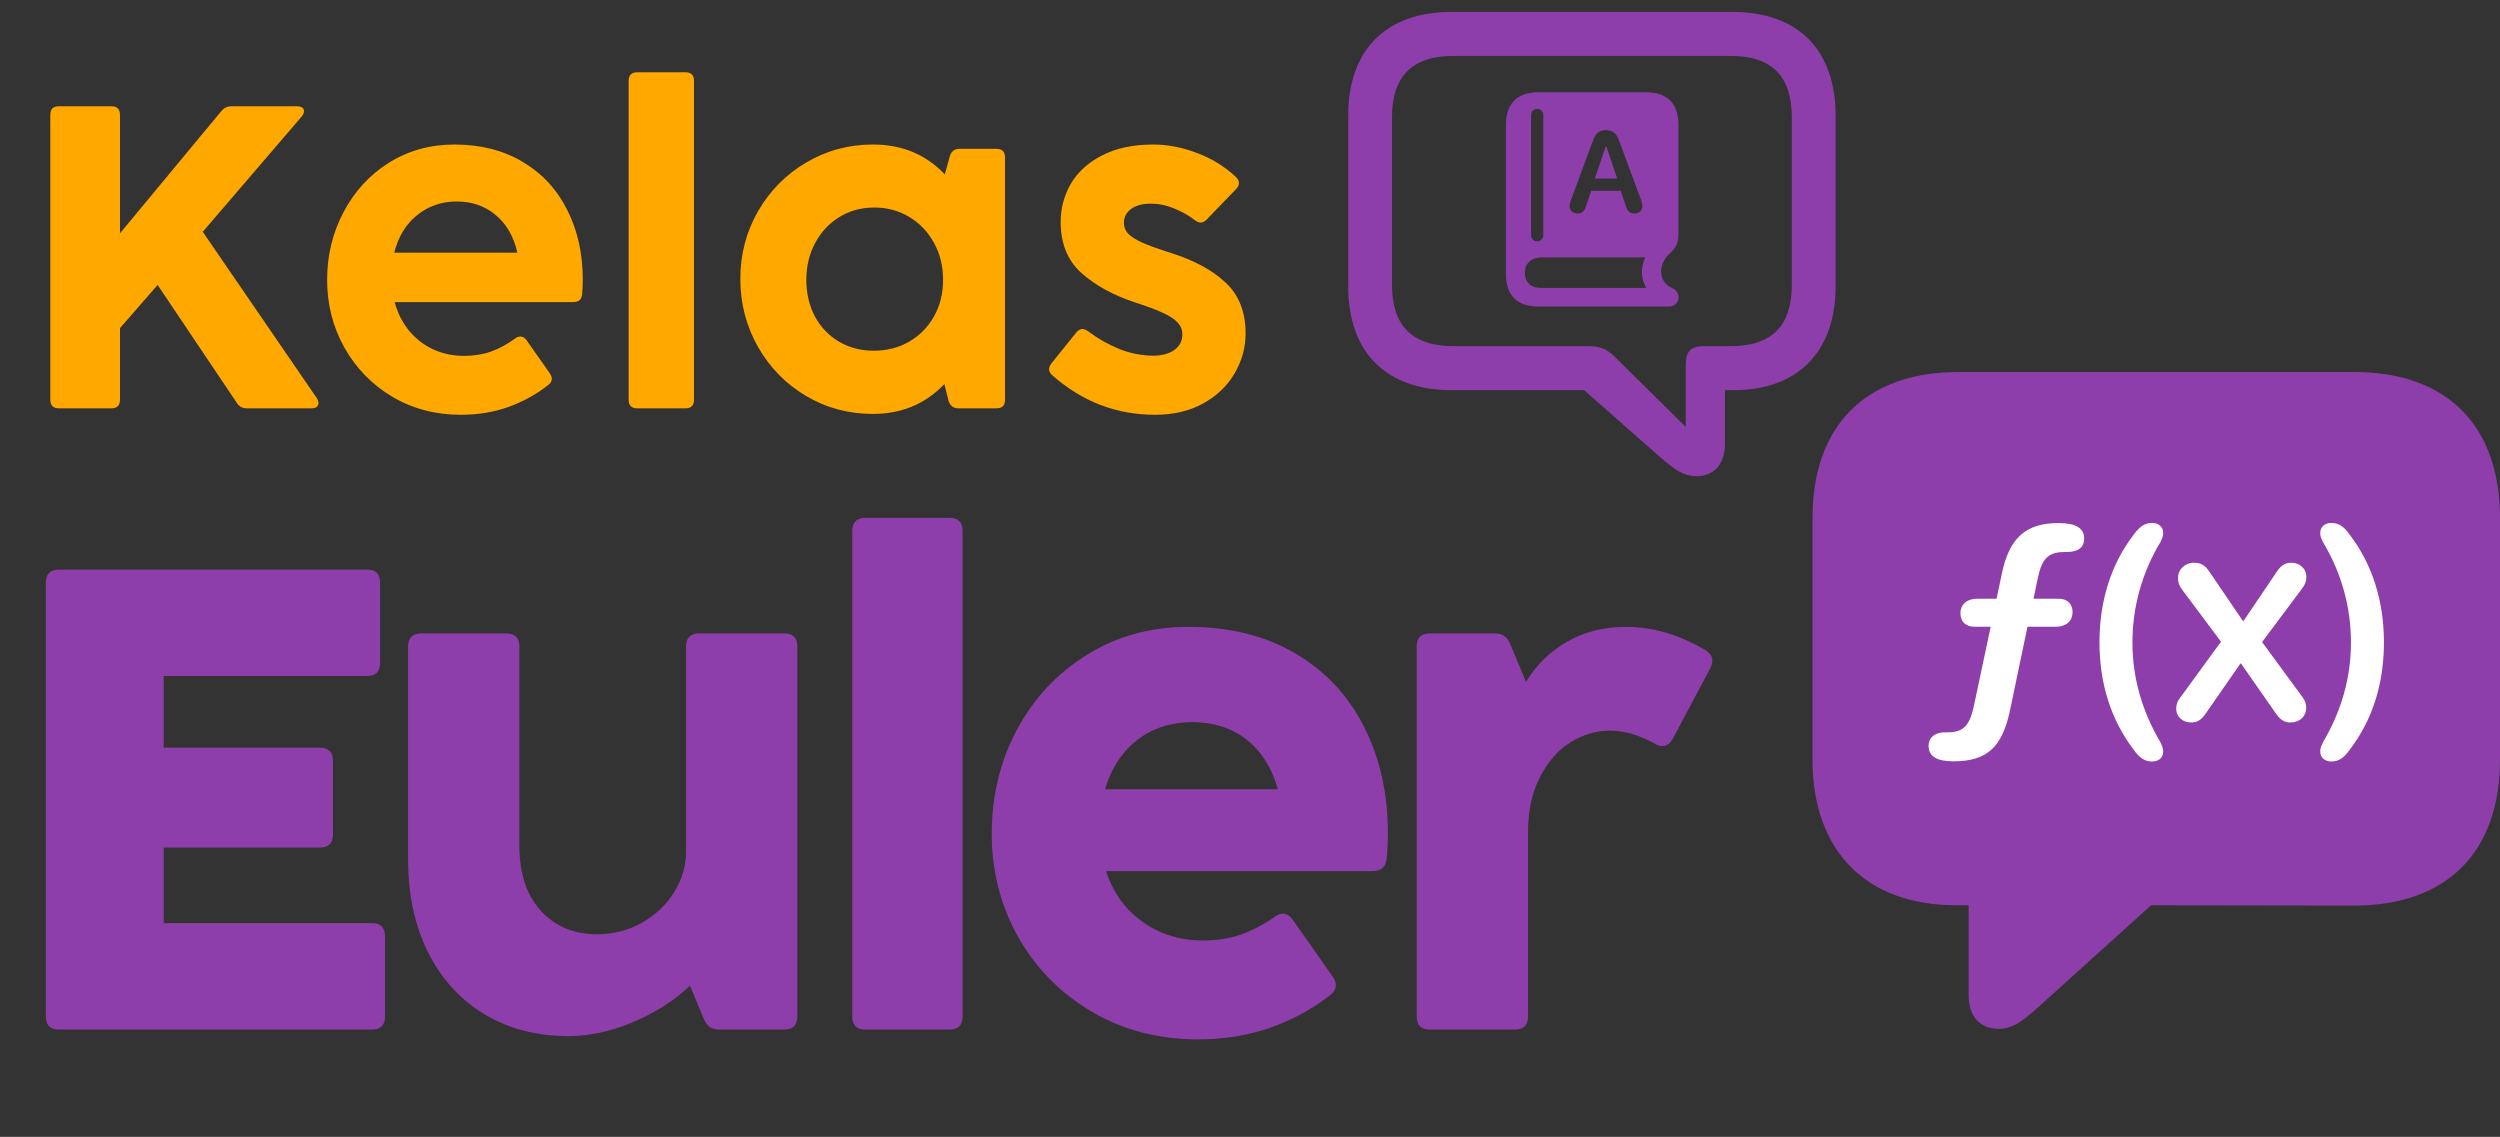 <svg width="2553" height="1161" viewBox="0 0 2553 1161" fill="none" xmlns="http://www.w3.org/2000/svg">
<rect x="0" y="0" width="2553" height="1161" fill="#333333" stroke="none"/>
<path d="M393.171 1038.01C393.171 1046.92 388.713 1051.38 379.798 1051.38H60.179C51.264 1051.38 46.806 1046.92 46.806 1038.01V595.023C46.806 586.108 51.264 581.65 60.179 581.65H374.783C383.698 581.65 388.156 586.108 388.156 595.023V676.934C388.156 685.849 383.698 690.307 374.783 690.307H167.164V763.525H326.639C335.555 763.525 340.012 767.982 340.012 776.898V852.122C340.012 861.037 335.555 865.495 326.639 865.495H167.164V942.725H379.798C388.713 942.725 393.171 947.183 393.171 956.098V1038.01ZM700.571 660.217C700.571 651.302 705.029 646.844 713.944 646.844H800.87C809.785 646.844 814.243 651.302 814.243 660.217V1038.01C814.243 1046.92 809.785 1051.38 800.87 1051.38H734.338C726.983 1051.38 721.856 1047.93 718.959 1041.02L704.583 1006.58C688.981 1021.52 669.701 1033.89 646.744 1043.69C623.787 1053.28 601.832 1058.07 580.881 1058.07C548.117 1058.07 519.365 1050.6 494.624 1035.67C469.884 1020.74 450.716 999.672 437.12 972.48C423.524 945.065 416.726 913.415 416.726 877.531V660.217C416.726 651.302 421.183 646.844 430.099 646.844H517.024C525.94 646.844 530.398 651.302 530.398 660.217V864.826C530.398 882.657 533.629 898.371 540.093 911.967C546.78 925.34 556.029 935.704 567.842 943.059C579.878 950.415 593.809 954.092 609.633 954.092C626.35 954.092 641.618 950.192 655.436 942.391C669.478 934.367 680.511 923.891 688.535 910.964C696.559 898.036 700.571 884.329 700.571 869.841V660.217ZM983.015 1038.01C983.015 1046.92 978.558 1051.38 969.642 1051.38H883.72C874.804 1051.38 870.346 1046.92 870.346 1038.01V542.199C870.346 533.284 874.804 528.826 883.72 528.826H969.642C978.558 528.826 983.015 533.284 983.015 542.199V1038.01ZM1223.39 1061.41C1183.05 1061.41 1146.83 1051.94 1114.73 1032.99C1082.64 1014.05 1057.56 988.528 1039.51 956.432C1021.68 924.337 1012.76 889.344 1012.76 851.453C1012.76 813.117 1021.23 777.901 1038.17 745.805C1055.33 713.487 1079.18 687.855 1109.72 668.91C1140.25 649.741 1174.91 640.157 1213.69 640.157C1255.6 640.157 1291.93 649.184 1322.69 667.238C1353.44 685.292 1376.85 710.255 1392.9 742.128C1409.17 774 1417.3 810.219 1417.3 850.785C1417.3 859.7 1416.86 868.504 1415.96 877.197C1415.07 885.443 1410.39 889.567 1401.92 889.567H1129.44C1136.8 911.855 1149.39 929.24 1167.22 941.722C1185.05 954.204 1205.34 960.444 1228.07 960.444C1242.56 960.444 1255.6 958.438 1267.19 954.426C1279 950.192 1290.48 944.174 1301.62 936.373C1304.52 934.144 1307.42 933.029 1310.32 933.029C1313.88 933.029 1317.11 935.035 1320.01 939.047L1361.13 997.555C1363.14 1000.45 1364.14 1003.24 1364.14 1005.91C1364.14 1009.7 1362.36 1013.05 1358.79 1015.94C1340.29 1030.43 1319.57 1041.69 1296.61 1049.71C1273.87 1057.51 1249.47 1061.41 1223.39 1061.41ZM1304.97 805.984C1298.73 783.919 1288.03 766.979 1272.87 755.167C1257.71 743.354 1239.22 737.447 1217.37 737.447C1195.98 737.447 1177.36 743.465 1161.54 755.501C1145.94 767.537 1134.9 784.365 1128.44 805.984H1304.97ZM1660.36 640.157C1687.78 640.157 1714.86 648.07 1741.6 663.895C1746.28 666.792 1748.62 670.358 1748.62 674.593C1748.62 677.045 1747.96 679.608 1746.62 682.283L1708.17 754.498C1705.5 759.401 1702.04 761.853 1697.81 761.853C1695.13 761.853 1692.57 761.073 1690.12 759.513C1674.07 750.597 1658.69 746.14 1643.98 746.14C1629.94 746.14 1616.45 750.152 1603.53 758.175C1590.82 766.199 1580.46 778.124 1572.43 793.949C1564.41 809.551 1560.4 828.385 1560.4 850.45V1038.01C1560.4 1046.92 1555.94 1051.38 1547.02 1051.38H1460.1C1451.18 1051.38 1446.73 1046.92 1446.73 1038.01V660.217C1446.73 651.302 1451.18 646.844 1460.1 646.844H1526.63C1533.98 646.844 1539.11 650.299 1542.01 657.208L1558.39 696.325C1568.87 678.94 1582.91 665.232 1600.52 655.202C1618.12 645.172 1638.07 640.157 1660.36 640.157Z" fill="#8E3EAA"/>
<path d="M323.439 406.461C324.611 408.217 325.196 409.974 325.196 411.73C325.196 413.34 324.537 414.658 323.22 415.683C321.902 416.561 320.073 417 317.731 417H252.298C247.614 417 244.101 415.097 241.759 411.291L160.957 290.966L122.532 335.1V408.217C122.532 414.072 119.604 417 113.749 417H60.173C54.318 417 51.391 414.072 51.391 408.217V117.285C51.391 111.43 54.318 108.502 60.173 108.502H113.749C119.604 108.502 122.532 111.43 122.532 117.285V238.269L225.95 113.552C228.731 110.186 232.317 108.502 236.709 108.502H303.019C305.361 108.502 307.191 108.941 308.509 109.82C309.826 110.698 310.485 111.942 310.485 113.552C310.485 115.309 309.607 117.212 307.85 119.261L207.067 236.732L323.439 406.461ZM470.637 423.587C444.728 423.587 421.38 417.439 400.594 405.143C379.808 392.701 363.486 375.94 351.63 354.861C339.919 333.782 334.064 310.801 334.064 285.916C334.064 260.885 339.626 237.83 350.751 216.751C361.876 195.526 377.319 178.692 397.081 166.25C416.989 153.807 439.312 147.586 464.05 147.586C490.838 147.586 514.112 153.514 533.874 165.371C553.782 177.228 568.932 193.623 579.325 214.555C589.864 235.341 595.134 258.982 595.134 285.477C595.134 290.161 594.915 295.284 594.475 300.847C593.89 305.97 590.816 308.532 585.253 308.532H403.009C406.083 319.803 411.06 329.611 417.94 337.954C424.82 346.152 433.017 352.446 442.532 356.837C452.193 361.229 462.513 363.425 473.492 363.425C483.738 363.425 493.033 361.961 501.377 359.033C509.867 355.959 517.991 351.568 525.75 345.859C527.653 344.395 529.555 343.663 531.458 343.663C533.947 343.663 536.069 344.981 537.826 347.615L561.32 380.99C562.784 383.186 563.516 385.089 563.516 386.699C563.516 389.188 562.345 391.31 560.003 393.067C547.707 402.728 534.02 410.266 518.943 415.683C504.012 420.952 487.91 423.587 470.637 423.587ZM528.384 258.03C524.579 241.489 517.186 228.681 506.208 219.605C495.376 210.383 482.055 205.772 466.246 205.772C450.876 205.772 437.409 210.457 425.845 219.825C414.427 229.047 406.669 241.782 402.57 258.03H528.384ZM708.728 408.217C708.728 414.072 705.8 417 699.945 417H650.761C644.906 417 641.978 414.072 641.978 408.217V82.593C641.978 76.738 644.906 73.81 650.761 73.81H699.945C705.8 73.81 708.728 76.738 708.728 82.593V408.217ZM970.109 159.004C971.719 154.32 975.013 151.977 979.989 151.977H1017.54C1023.39 151.977 1026.32 154.905 1026.32 160.76V408.217C1026.32 414.072 1023.39 417 1017.54 417H978.672C973.841 417 970.548 414.585 968.791 409.754L964.4 392.188C945.078 412.535 920.705 422.709 891.283 422.709C866.544 422.709 843.782 416.561 822.996 404.265C802.356 391.969 786.035 375.281 774.032 354.203C762.028 332.977 756.027 309.849 756.027 284.818C756.027 259.787 762.028 236.805 774.032 215.873C786.181 194.794 802.576 178.18 823.216 166.03C844.002 153.734 866.691 147.586 891.283 147.586C921.144 147.586 945.663 157.759 964.839 178.106L970.109 159.004ZM892.38 358.155C905.701 358.155 917.704 355.081 928.39 348.933C939.222 342.639 947.712 334.002 953.86 323.023C960.008 312.045 963.082 299.603 963.082 285.696C963.082 271.79 960.008 259.275 953.86 248.15C947.712 236.878 939.296 228.022 928.61 221.582C917.924 215.141 905.994 211.92 892.82 211.92C879.645 211.92 867.789 215.141 857.249 221.582C846.71 228.022 838.439 236.878 832.438 248.15C826.436 259.275 823.435 271.79 823.435 285.696C823.435 299.603 826.363 312.118 832.218 323.243C838.22 334.222 846.417 342.785 856.81 348.933C867.349 355.081 879.206 358.155 892.38 358.155ZM1179.55 423.587C1140.17 423.587 1105.26 410.193 1074.81 383.406C1072.47 381.503 1071.3 379.38 1071.3 377.038C1071.3 375.135 1072.11 373.159 1073.72 371.11L1098.97 339.711C1101.02 337.222 1103.14 335.978 1105.33 335.978C1106.94 335.978 1108.92 336.783 1111.26 338.393C1121.51 346.005 1132.27 352.08 1143.54 356.618C1154.96 361.009 1166.3 363.205 1177.57 363.205C1186.5 363.205 1193.67 361.302 1199.09 357.496C1204.65 353.544 1207.43 348.201 1207.43 341.467C1207.43 336.93 1205.9 332.977 1202.82 329.611C1199.9 326.244 1194.99 322.95 1188.11 319.73C1181.38 316.51 1171.86 312.923 1159.57 308.971C1137.17 301.652 1118.8 291.625 1104.46 278.89C1090.26 266.154 1083.16 248.735 1083.16 226.632C1083.16 212.725 1086.6 199.771 1093.48 187.768C1100.5 175.764 1111.12 166.103 1125.31 158.784C1139.66 151.319 1157.15 147.586 1177.79 147.586C1192.28 147.586 1207.07 150.44 1222.15 156.149C1237.22 161.712 1250.54 169.909 1262.11 180.741C1264.16 182.644 1265.18 184.694 1265.18 186.889C1265.18 189.085 1264.23 191.134 1262.33 193.037L1232.25 224.216C1230.2 226.266 1228.15 227.29 1226.1 227.29C1224.2 227.29 1222.15 226.412 1219.95 224.656C1213.66 219.825 1206.63 215.873 1198.87 212.799C1191.11 209.578 1183.35 207.968 1175.6 207.968C1166.67 207.968 1159.79 209.798 1154.96 213.457C1150.13 217.117 1147.71 221.874 1147.71 227.73C1147.71 231.828 1149.17 235.488 1152.1 238.708C1155.18 241.782 1160.08 244.856 1166.81 247.93C1173.55 250.858 1182.92 254.224 1194.92 258.03C1219.51 265.789 1238.47 276.035 1251.79 288.77C1265.25 301.359 1271.99 318.632 1271.99 340.589C1271.99 354.935 1268.26 368.475 1260.79 381.21C1253.47 393.945 1242.79 404.192 1228.73 411.95C1214.83 419.708 1198.43 423.587 1179.55 423.587Z" fill="#FFA800"/>
<path d="M2040.79 1050.61C2054.1 1050.61 2063.92 1044.27 2079.77 1030L2196.73 924.454L2404.03 924.771C2499.43 924.771 2553 869.619 2553 775.481V529.2C2553 435.062 2499.43 379.91 2404.03 379.91H1999.9C1904.81 379.91 1850.92 435.062 1850.92 529.2V775.481C1850.92 869.936 1906.39 924.454 1997.68 924.454H2010.36V1016.37C2010.36 1037.29 2021.45 1050.61 2040.79 1050.61Z" fill="#8E3EAA"/>
<path d="M2197.65 777.642C2204.32 777.642 2209.04 773.901 2209.04 767.395C2209.04 764.467 2208.39 762.678 2206.27 758.124C2187.73 726.57 2177.65 692.902 2177.65 655.981C2177.65 620.199 2187.24 585.067 2206.27 553.513C2208.39 548.959 2209.04 547.17 2209.04 544.242C2209.04 538.061 2204.32 533.995 2197.65 533.995C2190.66 533.995 2185.13 537.411 2178.79 546.194C2155.53 576.446 2143.98 614.343 2143.98 655.818C2143.98 697.456 2155.36 734.54 2178.79 765.443C2184.97 774.389 2190.66 777.642 2197.65 777.642ZM2380.79 777.642C2387.79 777.642 2393.48 774.389 2399.66 765.443C2423.25 734.54 2434.47 697.456 2434.47 655.818C2434.47 614.343 2422.76 576.446 2399.66 546.194C2393.48 537.248 2387.79 533.995 2380.79 533.995C2374.13 533.995 2369.41 538.061 2369.41 544.242C2369.41 547.17 2370.06 548.959 2372.17 553.513C2391.2 585.067 2400.8 620.199 2400.8 655.981C2400.8 692.902 2390.72 726.57 2372.17 758.124C2370.06 762.678 2369.41 764.467 2369.41 767.395C2369.41 773.576 2374.13 777.642 2380.79 777.642ZM1994.83 777.479C2028.82 777.479 2044.6 763.329 2052.57 725.594L2070.46 640.042H2099.58C2109.66 640.042 2116.49 634.512 2116.49 624.915C2116.49 616.458 2110.8 611.416 2102.34 611.416H2076.64L2080.87 590.922C2084.94 571.404 2090.96 563.76 2107.87 563.76C2110.64 563.76 2113.08 563.597 2115.03 563.434C2123.97 562.296 2128.36 557.742 2128.36 550.097C2128.36 539.2 2119.74 534.158 2102.02 534.158C2068.51 534.158 2051.76 549.609 2044.28 585.88L2038.91 611.416H2019.06C2008.82 611.416 2001.99 616.946 2001.99 626.379C2001.99 635 2007.68 640.042 2016.3 640.042H2032.89L2015.81 720.552C2011.58 740.558 2005.4 747.877 1988.81 747.877C1986.7 747.877 1984.42 747.877 1982.79 748.04C1974.01 749.341 1969.46 754.383 1969.46 761.702C1969.46 772.437 1978.08 777.479 1994.83 777.479ZM2237.34 737.793C2243.68 737.793 2247.75 735.679 2252.79 728.197L2287.92 677.613H2288.57L2324.52 729.173C2329.4 735.841 2333.46 737.793 2338.99 737.793C2348.59 737.793 2355.1 731.45 2355.1 722.667C2355.1 718.926 2353.96 715.51 2351.35 711.932L2310.04 655.656L2351.03 600.843C2353.96 596.94 2355.26 593.524 2355.26 589.295C2355.26 580.512 2348.43 574.657 2339.81 574.657C2332.81 574.657 2328.91 578.073 2324.68 584.416L2291.17 634.024H2290.36L2256.53 584.253C2252.3 577.747 2248.07 574.657 2240.43 574.657C2231.16 574.657 2224.16 581.651 2224.16 590.109C2224.16 595.313 2225.79 598.729 2228.39 602.145L2268.08 655.331L2226.44 712.42C2223.19 716.486 2222.37 719.902 2222.37 723.968C2222.37 731.938 2229.04 737.793 2237.34 737.793Z" fill="white"/>
<path d="M1732.5 486.285C1750.71 486.285 1761.49 473.477 1761.49 453.478V398.425H1770.48C1835.42 398.425 1874.52 359.551 1874.52 292.589V117.993C1874.52 51.255 1836.54 12.156 1768.91 12.156H1482.41C1415 12.156 1376.8 51.255 1376.8 117.993V292.589C1376.8 359.326 1415 398.425 1482.41 398.425H1617.68L1694.75 466.286C1710.26 479.993 1719.7 486.285 1732.5 486.285ZM1721.49 435.951L1650.26 365.618C1640.6 355.731 1634.08 353.484 1620.38 353.484H1483.98C1441.96 353.484 1421.51 332.137 1421.51 291.24V119.341C1421.51 78.444 1441.96 57.097 1483.98 57.097H1767.56C1809.8 57.097 1829.8 78.444 1829.8 119.341V291.24C1829.8 332.137 1809.8 353.484 1767.56 353.484H1739.92C1727.11 353.484 1721.49 358.652 1721.49 371.91V435.951Z" fill="#8E3EAA"/>
<path d="M1571.1 313.047H1704.52C1709.95 313.047 1714.16 308.905 1714.16 303.551C1714.16 299.004 1710.98 295.67 1707.08 293.852C1694.47 288.295 1692.01 271.12 1704.83 259.098C1710.06 254.552 1714.05 249.5 1714.05 239.296V127.457C1714.05 105.635 1702.67 94.219 1680.62 94.219H1571.31C1549.36 94.219 1537.88 105.534 1537.88 127.457V280.112C1537.88 301.732 1549.36 313.047 1571.1 313.047ZM1569.77 246.469C1566.39 246.469 1563.52 243.742 1563.52 240.307V117.354C1563.52 113.919 1566.39 111.192 1569.77 111.192C1573.16 111.192 1576.03 113.919 1576.03 117.354V240.307C1576.03 243.742 1573.16 246.469 1569.77 246.469ZM1611.1 217.979C1605.97 217.979 1602.89 215.049 1602.89 210.402C1602.89 208.887 1603.2 207.27 1604.02 204.845L1627.2 142.41C1629.45 136.045 1633.66 132.913 1639.91 132.913C1646.37 132.913 1650.68 136.045 1652.94 142.41L1676.11 204.845C1676.93 207.27 1677.24 208.887 1677.24 210.402C1677.24 214.948 1674.06 217.979 1669.04 217.979C1664.83 217.979 1662.06 215.959 1660.53 210.806L1655.09 194.844H1625.04L1619.51 210.806C1618.07 215.959 1615.2 217.979 1611.1 217.979ZM1628.74 182.316H1651.4L1640.53 149.785H1639.61L1628.74 182.316ZM1573.87 294.054C1562.9 294.054 1557.16 287.891 1557.16 278.394C1557.16 269.201 1563.72 262.836 1574.59 262.836H1676.93C1678.06 262.836 1679.19 262.735 1680.21 262.533C1675.09 273.242 1675.7 284.86 1681.24 294.054H1573.87Z" fill="#8E3EAA"/>
</svg>
